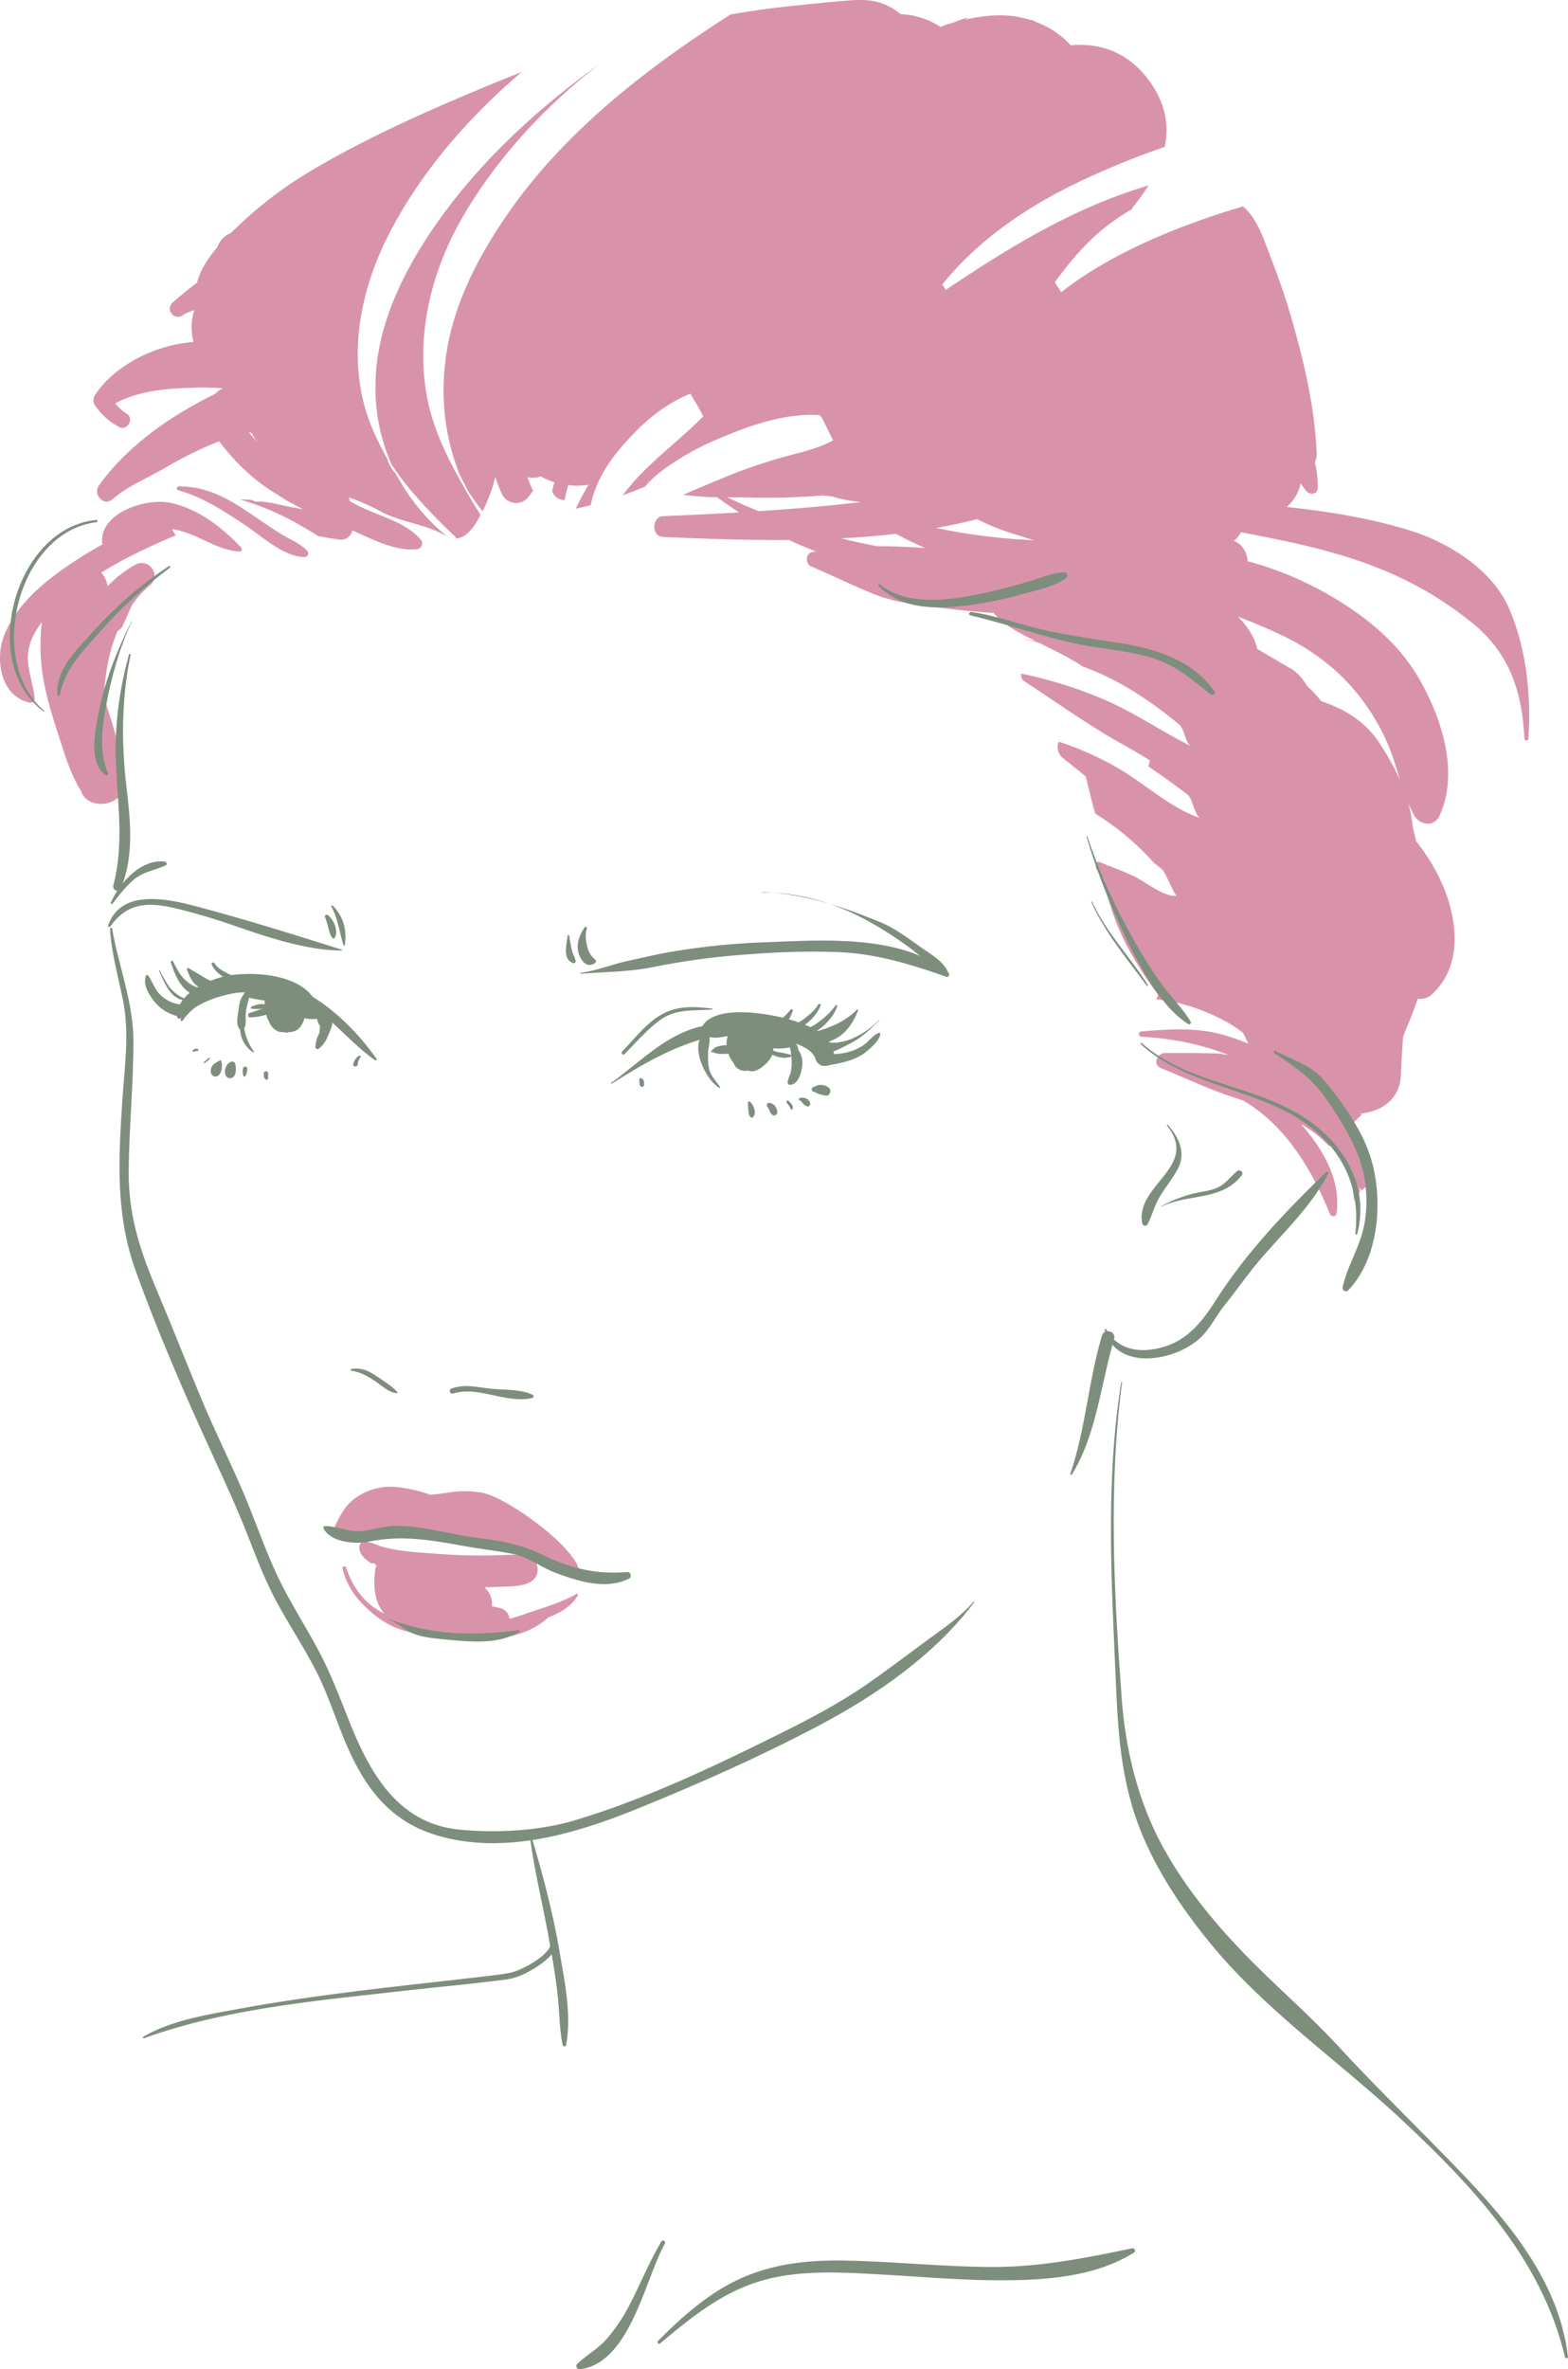 <svg xmlns="http://www.w3.org/2000/svg" width="714.96" height="1080" viewBox="0 0 714.96 1080"><g id="Слой_2" data-name="Слой 2"><g id="girl_54195733"><g id="girl_54195733-2" data-name="girl_54195733"><path d="M262.92 726.54c-7.51 4.28-15.85 6.46-23.94 9.31-2 .71-4.09 1.35-6.14 1.94l-.57.05a5.33 5.33.0 0 0-3.68-4.63c-1.44-.42-2.88-.76-4.33-1.05a9.33 9.33.0 0 0-3-8.15c0-.17.0-.35.0-.52 2.6.0 5.21-.11 7.81-.2 5.27-.2 16.08.0 16.08-7.78s-11.05-6.83-16.08-6.64A250 250 0 0 1 201 708.4c-9.07-.69-18.36-1-27.15-3.47-1.81-.52-9.37-4.48-9.94-.07-.43 3.31 2.39 5.91 5.64 7.9.56-.35 1.16-.32 1.81.58l.43.63a.89.89.0 0 0-.59.74c-1.07 7.74-.72 15.18 4 20.83-8.72-4.25-14.46-11.9-17.36-21-.29-1-1.89-.51-1.66.45 2.32 9.69 8.18 16.18 15.89 22.17 5.48 4.26 16.27 8.95 23.54 6.94 1.34.32 2.66.64 3.93.88a72.21 72.21.0 0 0 13.44 1.25c4.82 2.34 12.63.94 17 .17 7.77-1.36 14.39-4 20-9.1 5.66-2.19 10.8-5.24 13.55-10.19C263.61 726.77 263.21 726.38 262.92 726.54z" fill="#d893aa"/><path d="M219.39 680.36c-11-1.66-15.61.55-23.16 1a67.7 67.7.0 0 0-15.15-3.5c-10.14-1.09-19.74 3.57-24.24 10.37a46.24 46.24.0 0 0-4.48 8.46c-.21.42 5.86 3 6.72 3.33.16.09 25.38-1.5 33.4-1.2s35.84 5.24 47.15 9 22.18 9.28 23.54 9.37a1 1 0 0 0 .95-1.26C261.85 704.64 230.42 682 219.39 680.36z" fill="#d893aa"/><path d="M110 249.62c-8.6-9.11-19.64-17.77-32.25-20.4-10.93-2.29-31.42 4.12-31.24 17.46a3.38 3.38.0 0 0 .3 1.4c-5.28 2.94-10.43 6.11-15.39 9.46C19.43 265.66 7.1 276.11 1.77 290-2.38 300.85.43 317.66 13.7 320.31a1.85 1.85.0 0 0 2.09-2c-1.16-10.7-5.9-17.75-.68-28.39a40 40 0 0 1 4-6.39A90.77 90.77.0 0 0 19.35 307c1.5 10.08 4.69 20 7.82 29.67 2.41 7.42 5.27 16.88 9.72 23.72 2.61 8.93 18.48 7.88 19.8-2.36 1-7.51-2-15.24-3.88-22.48-1.57-6.12-3.68-12.07-5.47-18.13.22-3.78.65-7.55 1.18-11.26a75.54 75.54.0 0 1 5.19-18.7 4 4 0 0 0 2.07-1.87c1.34-2.64 2.84-6.66 4.73-10.29a47 47 0 0 1 7.76-8.46v0c5.49-4.2-.15-13.17-7-9.21A55.16 55.16.0 0 0 49 267.29c0-.25-.05-.5-.09-.76a10.16 10.16.0 0 0-2.78-5.48c10.76-6.73 22.33-12.06 34-17-.49-.75-1.1-1.76-1.73-2.85.73.1 1.44.22 2.15.37 10.27 2.17 17.87 9.09 28.73 9.87A1.1 1.1.0 0 0 110 249.62z" fill="#d893aa"/><path d="M237.8 32.88q-10.23 4-20.46 8.3c-25.52 10.72-50.65 22-74.51 36.07a182.94 182.94.0 0 0-32 23.67c-1.86 1.74-3.76 3.51-5.61 5.32-.18.09-.37.15-.55.24a10.37 10.37.0 0 0-5.55 6.2c-4.22 4.89-7.69 10.22-9.34 16.26a136.37 136.37.0 0 0-10.89 8.86 3.68 3.68.0 0 0 4.46 5.86 20.4 20.4.0 0 1 5.28-2.27 25.41 25.41.0 0 0-.4 14.44l-2.41.28c-16 1.86-33.32 10.34-42.41 23.8a4.28 4.28.0 0 0 0 5 30 30 0 0 0 11 9.78c3.5 1.89 6.85-3.79 3.54-6a22.41 22.41.0 0 1-5.46-4.84c12.24-6.26 24.7-6.83 38.53-7.2a102.76 102.76.0 0 1 10.65.39 10.58 10.58.0 0 0-3.59 2.5c-20.06 9.88-39.91 23.44-53 41.84-2.81 3.94 2.21 9.63 6.17 6.24 7.44-6.38 16.16-9.7 24.42-14.59a182.43 182.43.0 0 1 24.23-11.88c7.54 9.79 15.56 17.67 26.49 24.26h.06a76.76 76.76.0 0 0 9.54 5.55l2.17 1.15-5.23-.92c-5.32-.95-11.24-2.92-16.72-2.51a2.89 2.89.0 0 0-1.83-.82c-1.61-.13-3.23-.18-4.85-.15A125.29 125.29.0 0 1 139 240.66c2.08 1.22 4.15 2.48 6.2 3.76 3.14.56 6.28 1.09 9.44 1.54a5.19 5.19.0 0 0 6-4.21c9.12 4.1 20 9.82 29.61 8.56a2.6 2.6.0 0 0 1.73-4.12c-6.32-7.84-18.29-10.71-27.18-15-1.84-.88-3.62-1.8-5.38-2.74a2.4 2.4.0 0 0-.43-1.74 95.81 95.81.0 0 1 14.67 6.48c9.52 5 20.51 5.71 29.37 10.93.27.16.53.28.8.41A93.29 93.29.0 0 1 181.63 218c-.6-1-1.19-2.06-1.78-3.09.37 1.71-4.35-6.55-2.85-5-4.58-8.25-8.77-16.77-11.08-25.91-7-27.66-.13-56.13 13.26-80.78C193.85 76.12 214.52 52.8 237.8 32.88zM114.6 197.24c.85 1.49 1.79 2.95 2.79 4.38-1.33-1.47-2.62-3-3.89-4.5z" fill="#d893aa"/><path d="M274 28.76c-29.57 21.1-56.62 46.21-76.64 75.58-14.16 20.77-25.88 45.13-26.14 70.77a85.38 85.38.0 0 0 7.21 36.35c.11.22.19.41.28.6l.78 1.12q1.32 1.94 2.71 3.81c2 2.69 4.09 5.37 6.3 7.91 5.91 6.79 12.27 13.33 18.8 19.52a3.48 3.48.0 0 1 .69 1.05c5.06-.33 8.65-6 11.13-10.74-3.84-6-7.35-12.19-10.83-18.56-6.45-11.8-11.86-24.2-14-37.58-4.64-29.13 3.52-58.14 18.67-83.07C228.3 70.33 249.53 47.4 274 28.76z" fill="#d893aa"/><path d="M687.85 276.81c-7.61-17.13-27.14-29.42-44.51-34.86-18.48-5.78-37.47-8.77-56.61-10.87a19.84 19.84.0 0 0 6-9.4c.14-.45.24-.9.37-1.35a25.79 25.79.0 0 0 2.76 3.7c1.46 1.58 4.77 1.35 4.94-1.27a40.72 40.72.0 0 0-1.28-12 8.22 8.22.0 0 0 .85-4c-.8-20.23-5.35-39.87-10.8-59.29a313.93 313.93.0 0 0-10.12-30c-3.09-7.88-5.9-17.75-12.71-23.37C560.37 96 554 98 547.78 100.22c-22.08 7.83-45.52 18.5-64 33.07.31-.24-3-4.38-2.68-4.83 8.22-11.22 16.6-20.88 28.19-28.79 2.39-1.63 4.86-3.2 7.38-4.7l-.49-.09a97.13 97.13.0 0 0 7.5-10.36c-6.81 2.09-13.56 4.39-20.21 7.08-26 10.54-49.05 25-72.28 40.58.13-.09-1.6-2.41-1.44-2.6 17.59-21.88 42.11-37.66 67.54-49.13 11-5 22.27-9.58 33.79-13.47 2.07-9.94.38-20.34-7.55-30.8-9.69-12.78-22.31-16.67-35.35-15.56A40 40 0 0 0 472.58 10.1c-.66-.38-1.33-.73-2-1.07l-.42.2a45.15 45.15.0 0 0-8.45-1.92c-7.15-.86-14.64.06-21.77 1.66l1.72-1.09a70.54 70.54.0 0 0-7 2.42l-.56.15a46.21 46.21.0 0 0-5.26 1.83 35.61 35.61.0 0 0-18.25-5.84 9.73 9.73.0 0 0-.92-.78c-9.18-6.92-17.16-5.95-28-5-8.3.74-16.57 1.6-24.86 2.52-7.93.87-15.85 2.07-23.74 3.44C295 30.94 258.34 59.34 232.55 96c-14.82 21.06-27.24 44.88-29.72 70.92a103.88 103.88.0 0 0 2.83 37.49 101.84 101.84.0 0 0 3.58 11.06c.86 2.15 4.69 9 4 8.16q3.26 4.83 6.8 9.45l.43-.85a68.81 68.81.0 0 0 5.34-14.81 66.87 66.87.0 0 0 3 7.61 7.08 7.08.0 0 0 12 1.64c.81-1 1.56-2 2.28-3a62.11 62.11.0 0 1-2.63-6.17 10.56 10.56.0 0 0 3.92.18c0 .26.0.52.07.79.0-.28.09-.55.13-.82a9.35 9.35.0 0 0 2-.52 32.17 32.17.0 0 0 6.2 2.68c-.06.24-.14.47-.2.71-.3 1.11-.56 2.22-.8 3.34a5.86 5.86.0 0 0 5.63 4.1c.49-2.3 1.05-4.56 1.66-6.8a35.25 35.25.0 0 0 7.55.05l1.7-.21c-2.07 3.54-4 7.15-5.8 10.88 2.3-.49 4.57-1 6.83-1.62 2.11-10.19 7.23-18.79 14.77-27.37 8.9-10.12 18.11-18.33 30.65-23.43.0.0 6.12 10.06 5.77 10.42-9.18 9.39-19.72 17.25-28.82 26.72-2.8 2.91-5.37 6-7.87 9.18q5.08-1.8 10.1-3.86a52.07 52.07.0 0 1 7.95-7.38 120.2 120.2.0 0 1 22.86-13.29c15-6.58 32.36-13.12 48.89-12 1.12.07 5.88 11.64 6.32 11.4-7.74 4.31-16.1 5.71-24.51 8.19a244.82 244.82.0 0 0-25 8.69c-6.16 2.57-12.55 5.22-18.91 8A126.43 126.43.0 0 0 327 226.66c3.23 2.38 6.55 4.7 10 6.91q-17.29 1-34.58 1.71c-5.37.23-5.51 9.27-.11 9.49 18.65.78 38 1.53 57.52 1.39 4 1.89 8.19 3.66 12.39 5.29l-1.31.08c-3.58.16-4 5.39-1 6.69 9.6 4.09 18.87 8.68 28.56 12.59 10.28 4.14 23.32 5.51 34.27 6.73 6.58.74 13.47 1.52 20.29 1.86 3.24 3.72 7.42 6.7 12.8 9.59 2.22 1.19 4.46 2.32 6.71 3.44q-2.55-.6-5.09-1.24c-.12.0-.14.15.0.18 2.12.53 4.22 1.09 6.33 1.67 6.8 3.37 13.65 6.64 20 10.83 15.92 5.63 30.72 15.48 43.9 26.4 2.42 2 2.81 8.58 5.49 9.92-14-7-27-16.13-41.53-22.07a199.07 199.07.0 0 0-35.93-11.06 3.12 3.12.0 0 0 1.32 3.45c15.2 9.95 30.11 20.68 46 29.45q5.79 3.19 11.35 6.74a18.69 18.69.0 0 0-.72 2.69c6.06 4.11 12 8.39 17.78 12.78 2.43 1.85 3.3 9.89 6 10.79-14.1-4.71-25.56-16-38.45-23.27a141 141 0 0 0-26.23-11.61 6.43 6.43.0 0 0 2.16 7.69q5.07 4 10.11 8.13c1.55 5.81 2.7 11.35 4.38 17a120.06 120.06.0 0 1 26.82 22.51c1.46 1.07 2.76 2.12 3.85 3.09 1.29 1.14 5.54 11.95 6.53 11.77-5.64 1-15-6.86-20.19-9.17-3.8-1.69-7.65-3.22-11.51-4.73.21.36.43.7.64 1.05l-.93-1.16-3.88-1.52a2.45 2.45.0 0 0-.72 3.43c1.15 1.82 2.33 3.6 3.51 5.4a104.07 104.07.0 0 0 9.87 28.62l.09.45c.25.42.52.84.78 1.26a160.11 160.11.0 0 0 13.48 21.07c.08.17.17.32.26.48s-.22 1-.86 2c3 .43 6.08.8 9.09 1.52a88.37 88.37.0 0 1 25 10 53 53 0 0 1 5.59 3.88c1.34 2.62 2.28 4.66 2.14 4.82v0c-3-1.27-6.14-2.42-9.31-3.41-13.08-4.1-25.7-3.19-39.08-2.12a1.24 1.24.0 0 0 0 2.48 127 127 0 0 1 39.51 8.2 29.87 29.87.0 0 1-3.86-.51c-8.18-.45-16.25-.21-24.75-.34-3.88-.06-6.21 5.35-2 7 10.91 4.35 21.21 9.35 32.46 13.08l4.79 1.57c19.1 10.94 31.39 31.33 39.62 51.64a1.6 1.6.0 0 0 3.12-.42c1.95-15.45-6.45-29.2-16.28-40.5a55.07 55.07.0 0 1 12.89 10.21c.52-.55 1.05-1.08 1.58-1.63 2.88 4.51 5.61 9.14 8.33 13.79.6 4.22 1.11 8.45 1.38 12.72a23.84 23.84.0 0 1 2.78-4.19c-.12-.69-.25-1.39-.38-2.08.31.53.63 1 .94 1.56 1.51-1.28 3-2.44 4.54-3.52a96.48 96.48.0 0 0-11.1-24.68c2.24-2.13 4.51-4.24 6.75-6.39l-.54-.55c.43.0.85-.09 1.27-.15l.11-.1v.09c8.78-1.18 16.61-6.85 17-17.15.26-5.88.62-11.74 1-17.59.72-1.88 1.43-3.7 2.14-5.39 1.68-3.95 3.21-8 4.55-12.06a7.92 7.92.0 0 0 6.19-1.69c14.06-12.64 12.24-32.68 5.71-48.87a86.69 86.69.0 0 0-12.59-21.15c-.48-2.18-1-4.33-1.57-6.42.0-.31.0-.6-.08-.91a63.35 63.35.0 0 0-1.91-9.91 60.34 60.34.0 0 0 2.67 5.42c2.6 4.54 9.09 5.46 11.55.09 9-19.75 1.05-44.31-9.27-62.3-10.21-17.78-26.94-30.58-44.66-40.27a157.8 157.8.0 0 0-33.6-13.42c-.29-4-2.35-7.78-6.27-9.26a10.79 10.79.0 0 0 3.21-3.93c20.54 3.93 41 8 60.53 15.52a163.22 163.22.0 0 1 44.53 25.48c17.3 13.79 23.18 31.45 24.21 53.16a.92.92.0 0 0 1.82.0C698.21 316.83 696 295.23 687.85 276.81zM345.81 233q-7.2-3-14.27-6.3c4 0 7.71.0 11 .1a294.72 294.72.0 0 0 32.84-1c1.36.19 2.71.36 4 .52a65.71 65.71.0 0 0 13.16 2.54C377.06 230.71 361.44 232 345.81 233zm58.85 16c-1.51.0-3 0-4.51.0-5.55-1-11.07-2.23-16.56-3.6 8.32-.43 16.62-1.1 24.86-2.06q6.62 3.54 13.39 6.48C416.08 249.42 410.31 249.11 404.66 249zm22.27-8.33q9.38-1.66 18.55-4a114.4 114.4.0 0 0 13.84 5.8c4 1.26 8 2.53 11.93 3.77A274.46 274.46.0 0 1 426.93 240.69zm158 49.12c14.45 7 27.18 16.82 36.62 29.84a96.84 96.84.0 0 1 12.19 21.87c1.85 4.72 3.18 9.41 4.61 14.05a117.87 117.87.0 0 0-9.33-16.8c-6.51-9.94-16-15.63-26.58-19.12A57 57 0 0 0 596 312.7a26.09 26.09.0 0 0-6.52-7.48c.77.61-8.86-5.08-9.91-5.69-2.1-1.25-4.2-2.51-6.32-3.74a21.3 21.3.0 0 0-1.1-3.46l.12-.05A37.88 37.88.0 0 0 565 281.62c-.15-.17-.31-.34-.46-.52C571.43 283.74 578.24 286.61 584.91 289.81z" fill="#d893aa"/><path d="M140.08 251.05c-3.16-3.26-7.48-5-11.35-7.29-5.62-3.39-10.95-7.25-16.4-10.89-9.61-6.41-19.14-11.26-30.84-11.15a.89.89.0 0 0-.24 1.75c11.06 3 21.11 9.66 30.55 15.92 7.65 5.07 17.48 14.44 27.09 14.54A1.7 1.7.0 0 0 140.08 251.05z" fill="#d893aa"/><path d="M278.89 494c13.62-8.58 27.61-16.88 43.37-20.88 14.91-3.78 39-1.85 51.32 7.83.19.16.47-.1.28-.28-5.4-5-10.06-8.63-17.12-10.75-9.59-2.87-19.66-3.33-29.58-3-19.9.69-33.4 15.82-48.47 26.72-.2.15.0.48.2.34z" fill="#7d8e7d"/><path d="M83.36 465.09c9.81-13.59 29.32-16.07 44.91-12.59 17.82 4 28.67 21 42.82 30.83a.45.45.0 0 0 .61-.61c-9.95-14.44-29.18-33.4-47.69-35-13.46-1.19-36.75 1.73-41.64 17-.21.63.65.9 1 .43z" fill="#7d8e7d"/><path d="M284.79 480.49c5.28-5.37 10.17-11.06 16.26-15.55 7.12-5.24 15.46-4.1 23.69-4.77a.2.2.0 0 0 0-.4c-8.11-.95-15.17-1.48-22.5 2.37s-12.87 11.36-18.57 17.22c-.71.74.41 1.86 1.12 1.13z" fill="#7d8e7d"/><path d="M163.52 481.35a6.18 6.18.0 0 0-2.46 3.77c-.13 1.34 2 1.33 2.09.0a5 5 0 0 1 1.15-3 .55.55.0 0 0-.78-.78z" fill="#7d8e7d"/><path d="M291.52 492.18c.1.39-.1.76.0 1.15a9.61 9.61.0 0 1 .22 1.41 1 1 0 0 0 1.9.0c.09-1.32.13-2.62-1.26-3.24a.6.6.0 0 0-.87.68z" fill="#7d8e7d"/><path d="M341 502.6c.08 1 .08 2 .19 3 .13 1.24.11 2.7 1.06 3.64a.81.81.0 0 0 1.12.0c1.79-1.9.24-5.49-1.35-7a.6.6.0 0 0-1 .42z" fill="#7d8e7d"/><path d="M349.94 504.58c1 1 1.05 3.11 2.42 3.72a1.35 1.35.0 0 0 1.82-.47c.58-1.14.0-2.33-.56-3.39a4.13 4.13.0 0 0-2.62-1.68 1.1 1.1.0 0 0-1.06 1.82z" fill="#7d8e7d"/><path d="M358.75 502.72a15.4 15.4.0 0 1 1.85 2.82.44.44.0 0 0 .77.0c.62-1.44-.8-2.74-1.78-3.66a.59.59.0 0 0-.84.84z" fill="#7d8e7d"/><path d="M364.66 501.61c.69.28 1 .95 1.52 1.44a4.24 4.24.0 0 0 1.87 1.3 1.09 1.09.0 0 0 1.31-.75c.3-1.22-.72-2.3-1.72-2.85a4.31 4.31.0 0 0-3-.19.55.55.0 0 0 0 1.05z" fill="#7d8e7d"/><path d="M370.91 497.6c.92.22 1.63.84 2.56 1.11a20.6 20.6.0 0 0 3.11.71c1.76.24 2.7-2.39 1.44-3.48a5.45 5.45.0 0 0-3.61-1.38 4.44 4.44.0 0 0-2.11.35 4.74 4.74.0 0 1-1.39.59 1.09 1.09.0 0 0 0 2.1z" fill="#7d8e7d"/><path d="M95.74 482.09a3 3 0 0 1-.72.34 4.62 4.62.0 0 0-.64.53L93 484.15c-.3.24.13.66.42.42l1.21-1 .77-.65c.22-.18.23-.5.47-.67s0-.23-.11-.14z" fill="#7d8e7d"/><path d="M100.3 483.39a13.19 13.19.0 0 0-3 1.88c-1.12.91-1.65 3.29-.8 4.46a2 2 0 0 0 2.75.72c2.07-1.26 2.23-4.68 1.65-6.8a.45.45.0 0 0-.65-.26z" fill="#7d8e7d"/><path d="M105.06 484.12a4.42 4.42.0 0 0-2.24 2.83 4.3 4.3.0 0 0-.2 1.92 2.72 2.72.0 0 0 1.26 2.37 2 2 0 0 0 2 0c2-.92 1.72-4.14 1.5-5.8a1.57 1.57.0 0 0-2.32-1.32z" fill="#7d8e7d"/><path d="M110.77 487.17a7.6 7.6.0 0 0 .2 3.15.55.55.0 0 0 1 .13 7.87 7.87.0 0 0 .78-3.28c.15-1.26-1.91-1.29-2 0z" fill="#7d8e7d"/><path d="M120.25 489.2c0 1 0 2.71 1.31 2.94a.5.5.0 0 0 .61-.35c.13-.77.0-1.54.13-2.31a1 1 0 1 0-2-.28z" fill="#7d8e7d"/><path d="M90.16 478.19a2 2 0 0 0-2.26.6.4.4.0 0 0 .48.62 5.17 5.17.0 0 1 1.66-.34c.48.0.63-.75.12-.88z" fill="#7d8e7d"/><path d="M258.79 426.69c-.41 3.78-2.42 10.65 2.58 12.35a.9.9.0 0 0 1.1-1.1c-.44-1.86-1.48-3.4-1.83-5.32s-.86-3.88-1.05-5.93a.4.4.0 0 0-.8.0z" fill="#7d8e7d"/><path d="M266.54 422.76c-2.17 3.21-3.73 7-2.88 11 .76 3.52 3.6 7.9 7.54 5.34a1.06 1.06.0 0 0 .22-1.64 10.43 10.43.0 0 1-3.55-5.51c-.72-2.52-1.22-6.24-.25-8.71.26-.66-.73-1-1.08-.46z" fill="#7d8e7d"/><path d="M264.91 443.85c11.53-.86 22.58-.83 34-3.23A328.07 328.07.0 0 1 341.65 435a351.41 351.41.0 0 1 40.66-1c17.3.73 33 5.57 49.17 11.25 1 .33 1.82-1.08 1-1.74-21.51-17.71-57-15-83.19-14a322.43 322.43.0 0 0-44.61 4.59c-6.2 1.12-12.37 2.61-18.53 3.95-7.21 1.56-14 4.41-21.26 5.38-.25.0-.26.42.0.4z" fill="#7d8e7d"/><path d="M347.72 406.86c17.79-.16 34.79 5.36 50.11 14.1a173.84 173.84.0 0 1 17.52 11.51c5.4 4 10.39 8.93 16 12.51a.84.84.0 0 0 1.23-1c-1.83-5.31-7.06-8.28-11.51-11.37-6.31-4.39-12.55-9.31-19.71-12.25-17.49-7.18-34.64-12.9-53.63-13.73-.12.0-.12.18.0.18z" fill="#7d8e7d"/><path d="M151.11 413.3c2.88 5.24 3.74 11.72 5.44 17.42.09.31.63.37.69.0 1-7-.61-12.75-5.5-17.9a.4.4.0 0 0-.63.48z" fill="#7d8e7d"/><path d="M148.18 418a44.43 44.43.0 0 1 1.48 4.67c.41 1.48.82 3.56 1.76 4.78a.72.72.0 0 0 1.23.0c1.77-3.23-.48-8.18-3.08-10.26-.57-.45-1.74-.05-1.39.81z" fill="#7d8e7d"/><path d="M155.8 432.88c-20.38-6.42-41-12.88-61.72-18.49-13.57-3.68-38.39-11.05-44.78 7.53-.2.59.63.84 1 .4 7.81-10.95 17.18-11.16 29.39-8.36a287 287 0 0 1 28.63 8.53c14.7 5.05 31.91 10.76 47.48 10.78a.2.2.0 0 0 .05-.39z" fill="#7d8e7d"/><path d="M51.23 412c3.05-3.83 5.9-7.75 9.66-10.94 4.4-3.72 9.7-4.3 14.7-6.61a.9.9.0 0 0-.21-1.63c-10.94-1.66-20.93 9.75-24.85 18.64-.19.43.36 1 .7.54z" fill="#7d8e7d"/><path d="M206.55 635.25c11.64-3.66 24.33 4.78 36.17 2a.8.8.0 0 0 .19-1.45c-5.47-2.5-12-2.19-17.93-2.68-6.51-.53-12.66-2.48-19.06-.2-1.43.5-.85 2.76.63 2.29z" fill="#7d8e7d"/><path d="M160.18 624.81c4.41.63 8.11 2.82 11.69 5.35 2.69 1.91 5.57 4.56 9 4.91.33.0.45-.41.25-.61-2.75-2.9-6.68-5.28-10-7.53s-6.89-3.69-10.92-2.88c-.37.07-.39.71.0.76z" fill="#7d8e7d"/><path d="M147.55 696.76c3.2 6.27 14.34 7.24 20.54 6 16.38-3.4 30.39-.26 46.61 2.5 6.45 1.09 12.9 1.84 19.32 3.12 6.87 1.37 12.81 6.16 19.32 8.58 10.36 3.85 23 7.9 33.51 2.6 1.37-.69.77-3.1-.8-3-14.15 1.3-26.14-1.71-38.88-7.92-9.42-4.6-18.86-6.31-29.21-7.59-12.46-1.55-24.46-5.39-37.09-5.52-5.49-.06-10.67 1.84-16.07 2.44s-11.08-2.34-16.61-2.33a.75.75.0 0 0-.64 1.12z" fill="#7d8e7d"/><path d="M177.19 738.19c4.69 1.71 7.43 5.2 12.28 6.85s10 1.94 14.95 2.43c10.5 1 22.88 2.13 32.27-3.54.35-.21.24-.89-.22-.83-20.55 2.64-39.7 2.32-59.23-5.09-.11.0-.16.14-.05.18z" fill="#7d8e7d"/><path d="M58.77 298.36c-4.52 16.86-6.68 33-5.86 50.55.88 19.07 3.59 35.94-1.25 54.83-.5 1.94 2.52 3.38 3.36 1.41 6.19-14.52 4.49-31 2.66-46.27-2.39-19.86-2.26-40.67 1.85-60.31.1-.49-.63-.71-.76-.21z" fill="#7d8e7d"/><path d="M50.13 423.28c.69 11.21 3.78 22 6 32.93 3 15.27.61 30.49-.38 45.83C54 529 52.64 553.89 62 579.66c8.73 24.17 19 48.38 29.58 71.81 6 13.36 12.3 26.57 18 40.1 5.21 12.44 9.49 25.24 15.79 37.19 5.91 11.19 13 21.69 18.8 33 5.56 10.86 9.06 22.61 13.9 33.78 8.47 19.58 19.89 34.67 40.83 41 30.38 9.22 63.43-.55 91.62-12s55.93-23.75 82.78-37.92c26.49-14 52.92-32.28 71-56.37.13-.18-.17-.41-.31-.24-5.91 6.93-13.26 11.82-20.55 17.17-9.57 7-18.95 14.22-28.74 20.95-12.63 8.68-26.17 15.75-39.88 22.54-29.87 14.82-60.89 29.58-92.91 39.15-16.16 4.83-35.87 5.82-52.54 4.18-28.55-2.81-41.29-26.83-50.72-50.87-4-10.06-7.8-20-12.82-29.64-6.38-12.16-14-23.59-19.76-36.06-5.67-12.19-10-25.11-15.28-37.47-6.1-14.24-13.07-28.09-19-42.38-6.8-16.25-13.18-32.66-20.06-48.88-7.84-18.48-13.25-34.8-13.06-55.14.2-19.75 2.19-39.43 2.17-59.18.0-17.34-6.8-34.2-9.73-51.14-.08-.5-.9-.38-.87.12z" fill="#7d8e7d"/><path d="M503.7 606.32c5.68 18.87 31.63 14.16 43.09 4 4.69-4.14 7.6-10.4 11.49-15.24 5.53-6.85 10.49-14.1 16.22-20.81 11-12.84 23.23-24.14 31.1-39.25a.6.6.0 0 0-.94-.72c-18.42 17.89-36.09 36.28-50 58-5.94 9.26-12.21 17.74-23 21.33C521.55 617 510 616.23 504.43 606a.4.4.0 0 0-.73.31z" fill="#7d8e7d"/><path d="M520.07 475.89c17.65 16.07 41.73 19.24 62.72 29C606.86 516.12 621 535.34 618 562.38c-.05.51.76.6.88.12 5.38-21.13-5.25-39.87-22.3-51.81-23.28-16.3-54.38-16-76-35.22-.29-.25-.71.16-.43.42z" fill="#7d8e7d"/><path d="M581 480c9.22 6.15 16.62 11 23.18 20.24 5.56 7.85 11 16.47 14.67 25.36a58.76 58.76.0 0 1 3.38 31.64c-1.62 10.5-7.83 19.32-10 29.51a1.5 1.5.0 0 0 2.49 1.45c14.38-14.93 16.1-42.07 10.17-60.82-3.33-10.56-10.08-20.73-16.74-29.48-2.54-3.34-5.41-7-8.78-9.56-5.45-4.11-11.88-6.06-17.8-9.37a.6.6.0 0 0-.6 1z" fill="#7d8e7d"/><path d="M77 258.07a179.39 179.39.0 0 0-34.51 29.79c-7.25 8.1-17 16.92-16.35 28.71.0.64 1 .85 1.17.16 2.36-12 10.58-20.08 18.37-28.84a199.87 199.87.0 0 1 31.77-29.05c.46-.33.0-1.1-.45-.77z" fill="#7d8e7d"/><path d="M60 283.18c-6.87 13.71-12.23 27.3-15.2 42.41-1.52 7.75-4.44 22.49 3.52 27.74.44.3 1.17-.19.95-.72-4.09-9.91-2.86-20-1-30.34 2.41-13.22 6.13-26.83 11.87-39 0-.1-.11-.19-.16-.09z" fill="#7d8e7d"/><path d="M43.9 237C6.83 240.53-10.2 302.4 20 324.37c.19.13.42-.17.24-.32-26.95-22.4-12.17-81.58 23.68-86 .69-.09.71-1.16.0-1.09z" fill="#7d8e7d"/><path d="M511.23 630.06c-7.4 46.58-4.29 93.66-2.26 140.55.95 22.09 2.84 43.22 11.12 63.88 7.3 18.21 18.3 34.63 30.55 49.84 25.51 31.71 59.09 54.46 88.56 82 32.53 30.4 63.84 63.59 74.39 108.14.18.75 1.45.6 1.36-.19-4.76-40.27-35.68-70.81-62.67-98.25-14.13-14.38-28.43-28.47-42.09-43.31s-29.25-28-43.24-42.56-27.1-30.63-36.9-48.62c-11.27-20.72-16.87-44.13-18.6-67.5-3.52-47.68-6.07-96.36.17-143.9.0-.23-.36-.28-.39-.06z" fill="#7d8e7d"/><path d="M241.7 837.84c2.05 15.21 5.72 30.12 8.47 45.21 1.54 8.45 3 16.92 4 25.45.95 7.9.8 16 2.41 23.77a.8.8.0 0 0 1.53.0c2.64-14-.78-29.84-3.18-43.78-2.94-17.1-7.51-34.24-12.45-50.86-.15-.51-.83-.28-.76.21z" fill="#7d8e7d"/><path d="M251.29 884.89c.63 6-13.66 13.38-18.62 14.36-4.48.89-9.06 1.32-13.58 1.87-17 2-34 3.79-51 5.85-19.71 2.4-39.39 5.1-58.91 8.69-14.6 2.68-30.74 5.18-43.78 12.72-.38.22-.12.88.31.72 37-13.39 77.77-17 116.56-21.4 15.5-1.78 31.06-3.15 46.54-5.11a30.67 30.67.0 0 0 11.37-3.36c4.18-2.21 15.06-8.47 13.13-14.61-.34-1.08-2.17-.94-2.05.27z" fill="#7d8e7d"/><path d="M149.08 464.12c-.09-.4-.19-.78-.3-1.12v-.08a7.09 7.09.0 0 0-3.43-5.32 4.21 4.21.0 0 0-1.64-.56 1.82 1.82.0 0 0-1.83.67 3.55 3.55.0 0 0-.8.05 36.32 36.32.0 0 1-3.87.36 19.52 19.52.0 0 0-1.13-2.61 8 8 0 0 0 4.31-.33.6.6.0 0 0 0-1c-1.66-.73-3.65-.47-5.5-.14a5 5 0 0 0-2.32-1.13 11.09 11.09.0 0 0-4.81-2 1.53 1.53.0 0 0-.07-.8 2 2 0 0 0-1.84-1.41c-4.33-.51-10.29.45-13.56 3.49.0.0.0.08-.07.12l-.35.07a1 1 0 0 0-.74.95c-1.63 1.78-2.07 4.68-2.36 7-.32 2.48-1.48 7.19.75 9h0a12.88 12.88.0 0 0 5.78 10.26c.24.16.59-.16.41-.41a23.68 23.68.0 0 1-4.36-10.54c1-1.51.61-3.83.65-5.55.07-3 .91-5.52 1.59-8.35a47.13 47.13.0 0 0 6.11 1.19 8.66 8.66.0 0 1 1.3.23 5.18 5.18.0 0 0 .62 1.74 10.35 10.35.0 0 0-7.06 1.09.45.45.0 0 0 .23.83 26.29 26.29.0 0 0 5.24.0c-2.08.5-4.1 1.27-6.18 1.93-1.08.34-.94 2.15.27 2a28.64 28.64.0 0 0 7.27-1.2 8.63 8.63.0 0 0 .53 1.58 8 8 0 0 0 4.47 4.21 4.73 4.73.0 0 0 1.52.33 5 5 0 0 0 2.85.84 5.63 5.63.0 0 0 4.63-2.54 10.61 10.61.0 0 0 1.39-1.53 5.36 5.36.0 0 0 .76-1.51 16.05 16.05.0 0 0 2.28.36 12.48 12.48.0 0 0 4.68.07c0 .14.11.28.16.43a7.1 7.1.0 0 0 1.24 2.83c0 .14.0.28.0.41-.05.92-.16 1.84-.25 2.77-.06.12-.11.25-.17.37a13 13 0 0 0-1.62 6.18.9.9.0 0 0 1.34.77 12.74 12.74.0 0 0 4.24-5.72c1-2.27 2.09-4.52 2.22-7A1.55 1.55.0 0 0 149.08 464.12z" fill="#7d8e7d"/><path d="M400.88 464.86a37.39 37.39.0 0 1-13.14 8.9 24.53 24.53.0 0 1-7.42 1.57c-2.17.14-4.54-1-6.81-1-4.23.0-4.21 6.71.0 6.55 5-.19 10.44-3.32 14.86-5.62 4.91-2.57 8.77-6.38 12.64-10.26.08-.08-.05-.21-.13-.13z" fill="#7d8e7d"/><path d="M390.92 460.11c-6.45 6.36-13.9 9-22.48 11-4.1 1-2.35 7.4 1.74 6.31a46.74 46.74.0 0 0 11.67-4.4c4.44-2.56 7.78-7.95 9.48-12.64.09-.24-.25-.4-.41-.24z" fill="#7d8e7d"/><path d="M381 458.32a36.89 36.89.0 0 1-9 8.46c-3.89 2.61-8.19 3.28-12.26 5.3a.7.7.0 0 0 .17 1.27c7.93 2.06 19.82-7.25 21.81-14.73a.4.4.0 0 0-.73-.3z" fill="#7d8e7d"/><path d="M373.11 457.91c-1.61 2.71-4.22 4.79-6.7 6.67-2.81 2.14-6.62 3.45-9 6-.5.53-.21 1.72.67 1.6 3.69-.48 7-3.43 9.8-5.73a20.48 20.48.0 0 0 6.33-8.1c.25-.64-.75-1-1.09-.46z" fill="#7d8e7d"/><path d="M360.4 460.34a37.22 37.22.0 0 1-8.86 7.78c-1.6 1.06-3.23 2.1-4.93 3-1.41.76-2.17 1-2.75 2.54a1.52 1.52.0 0 0 .7 1.74c3.1 1.49 7.28-2 9.56-4a23.5 23.5.0 0 0 7.37-10.65c.23-.7-.71-.95-1.09-.46z" fill="#7d8e7d"/><path d="M400.82 470.83c-2.16.57-4.44 3.5-6.17 4.88-5.38 4.26-12.55 5.27-19.2 4.65-3.75-.35-3.53 6.06.74 5.45 6.08-.86 13.83-2.3 18.72-6.34 2-1.63 6.35-5.35 6.48-8.21a.46.46.0 0 0-.57-.43z" fill="#7d8e7d"/><path d="M380.42 481.67c-.8-10-11.31-14.22-19.59-16.71-9.61-2.88-35.68-7.75-41 3.61a1.9 1.9.0 0 0 .66 2.51c2.86 2 4.82 2.22 8.43 1.68a68.2 68.2.0 0 1 21.39.05c5.92 1 19.5 3.12 21.54 10 1.36 4.57 9 3.89 8.57-1.16z" fill="#7d8e7d"/><path d="M82.35 464.14c7.35-6.38 14.62-9.56 24.05-11.34 4.89-.92 10.07-.19 14.87.84 6.9 1.49 13.19 5.86 20.35 5a2.06 2.06.0 0 0 1.75-3.06c-6.85-11.37-27.24-12.88-39.21-10.87-8.66 1.46-24.07 8.43-23.42 18.78a1 1 0 0 0 1.61.67z" fill="#7d8e7d"/><path d="M301.56 1021.8c-5.57 9.27-9.56 19.4-14.58 29a79.55 79.55.0 0 1-10.09 15.08c-4 4.66-9.22 7.49-13.66 11.6-.89.83-.26 2.69 1 2.54 23.06-2.63 29.82-41 38.91-57.24a.94.94.0 0 0-1.63-1z" fill="#7d8e7d"/><path d="M301.08 1068.15c13.27-11.1 26.45-21.9 43-27.52 17.49-5.93 36.51-5 54.65-4 21.09 1.1 42.09 3.16 63.24 2.77 18.85-.35 38.72-2.42 55-12.52a1.09 1.09.0 0 0-.84-2c-21.43 4.46-41.94 8.57-64 8.49-22.3-.09-44.55-2.51-66.85-2.91-16.38-.31-32 1.27-47.07 7.93-14.59 6.45-27.12 17.5-38.19 28.73-.68.7.33 1.66 1.05 1.06z" fill="#7d8e7d"/><path d="M364 478.58a5.31 5.31.0 0 0-1.78-3.66c.61-2.38-.93-5.34-4.1-4.87-2.45.35-5.08-.12-7.47.48h0a3.3 3.3.0 0 0-3.57.0 3.73 3.73.0 0 0-.44-.14 10.1 10.1.0 0 0-1.8-.24 2.59 2.59.0 0 0-2-2.74 6.72 6.72.0 0 0-7.41 2.59 3.44 3.44.0 0 0-1.42.64h0c-2.43.72-2.89 3.29-2.67 5.8-.58.0-1.18.06-1.83.12a15.57 15.57.0 0 0-2.84.65c-1 .29-1.67 1.36-2.49 1.95a.16.16.0 0 0 .08.3c.9.1 1.93.64 2.85.84a13.74 13.74.0 0 0 2.94.09c.76.0 1.44.0 2.1-.07a.88.88.0 0 0 .05.15 11.87 11.87.0 0 0 2.16 3.9c.09.21.18.44.28.63a5.56 5.56.0 0 0 6.23 3h.1a7.12 7.12.0 0 0 1.4.31c2.33.22 4.5-1.37 6.16-2.77a12.7 12.7.0 0 0 3.6-4.72c2.7 1.21 5.73 1.87 8.35.92a.48.48.0 0 0 .34-.43A34.05 34.05.0 0 1 361 485c0 1.28-.27 2.55-.36 3.82a22.63 22.63.0 0 0-1.54 4.46 1.26 1.26.0 0 0 1.57 1.2c3.43-.7 4.67-5.31 5.09-8.32A10.27 10.27.0 0 0 364 478.58zm-3.55 2.22a37.58 37.58.0 0 0-5.59-1.21c-.75-.17-1.51-.39-2.26-.63a7 7 0 0 0 0-1.12 24.37 24.37.0 0 0 6.56-.21 4.4 4.4.0 0 0 .95-.28c.1.47.23.94.32 1.35.05.21.07.43.11.64.0.0.0.0.0.06.11.6.16 1.2.22 1.79A.52.52.0 0 0 360.45 480.8z" fill="#7d8e7d"/><path d="M328.36 495.5c-1.5-2.18-3.13-3.84-4.34-6.27s-1.19-6-1.18-8.77c0-3.26 1.53-6.65.16-9.71a.7.7.0 0 0-1.05-.27c-8.36 4.94-.24 22 6.11 25.41C328.3 496 328.49 495.69 328.36 495.5z" fill="#7d8e7d"/><path d="M138.92 461.68h0c-.53-2.78-4.72-3.82-5.83-.7-.22.61-.34 1.23-.54 1.83a2.8 2.8.0 0 0-1.79.14 6.2 6.2.0 0 1-.7-1.36c-.46-1.27.0-3 .27-4.41.61-3.15-3.15-4.55-5.35-3.09-.23-1.4-.84-2.72-2.67-2.06-2.21.8-1.7 4.32-1.53 6.12a30 30 0 0 0 1.78 7.15 7.67 7.67.0 0 0 4.39 4.91 5.19 5.19.0 0 0 2.18.24 4.93 4.93.0 0 0 2.92.0 6.94 6.94.0 0 0 3.62-1.11 9.26 9.26.0 0 0 3.3-7.64z" fill="#7d8e7d"/><path d="M66.51 444.88c-1.33 3.65 1 7.75 3.11 10.66A19.45 19.45.0 0 0 80.15 463c3.44.94 4.82-4.71 1.44-5.24a15.22 15.22.0 0 1-8.8-4.63c-2.42-2.43-3.23-5.67-5.19-8.36a.6.6.0 0 0-1.09.14z" fill="#7d8e7d"/><path d="M72.6 442.7c2.36 5.15 5 12.57 11.54 13.29a.4.4.0 0 0 .21-.73 18.13 18.13.0 0 1-7.21-5.45 54.5 54.5.0 0 1-4.2-7.31c-.12-.23-.44.0-.34.2z" fill="#7d8e7d"/><path d="M77.88 438.7c1.32 4 2.82 7.91 5.54 11.17 2.09 2.51 7.84 6.43 11 4.28a1.16 1.16.0 0 0 .41-1.57c-.93-1.39-2.18-1.71-3.75-2.12a15.56 15.56.0 0 1-5.29-2.64c-3.24-2.39-5.15-6.05-6.87-9.58-.29-.61-1.3-.18-1.09.46z" fill="#7d8e7d"/><path d="M85.24 441.93c1.16 3 2.12 5.64 4.8 7.61 2.41 1.78 6.43 4.07 9.25 2.08a1.07 1.07.0 0 0 .38-1.42c-1.18-2.52-4.35-3.18-6.53-4.62s-4.78-2.75-7.1-4.26a.55.55.0 0 0-.8.61z" fill="#7d8e7d"/><path d="M96.54 439.7C99 445 104.9 447 110 448.76a.49.49.0 0 0 .48-.82c-3.66-3.87-9.78-4.36-12.75-8.94a.7.7.0 0 0-1.2.7z" fill="#7d8e7d"/><path d="M495.44 381.46a306.54 306.54.0 0 0 18.23 46.68c6.24 12.77 15.74 30.87 28.16 38.68a.8.8.0 0 0 1.09-1.08c-3.62-6.09-9-11.25-13.16-17a210.91 210.91.0 0 1-13.73-22 259 259 0 0 1-20.21-45.41c-.08-.24-.46-.14-.38.11z" fill="#7d8e7d"/><path d="M497.58 411.16c6.24 14 16.3 25.9 25.33 38.18.22.3.72.0.51-.3-8.21-13-19-23.9-25.5-38.08-.11-.23-.45.0-.34.2z" fill="#7d8e7d"/><path d="M400.54 267C411 277.69 426 277.71 440 276.12a176.57 176.57.0 0 0 25.86-5.23c6.5-1.75 14.74-3.38 20.27-7.45a1.35 1.35.0 0 0-.68-2.5c-5 0-9.9 2.14-14.59 3.56-7.28 2.2-14.64 4.18-22.07 5.81-14.33 3.13-35.29 6.36-47.57-3.9-.43-.36-1 .22-.63.63z" fill="#7d8e7d"/><path d="M442.46 280.5c19.71 4.63 38.12 11.83 58.31 14.71 7.92 1.13 15.81 2.2 23.53 4.35 11.16 3.11 18.85 10 27.75 16.95.89.7 2.48-.21 1.71-1.32-10.17-14.7-28-19.8-44.72-22.33-10.47-1.57-20.88-3.1-31.24-5.28-11.79-2.49-22.94-6.93-34.92-8.62-1-.13-1.44 1.3-.42 1.54z" fill="#7d8e7d"/><path d="M532.13 513.07c15 18.9-14.68 26.94-11.31 44.68a1.35 1.35.0 0 0 2.45.32c2.08-4.09 3.1-8.48 5.51-12.5 2.61-4.35 5.85-8.25 8.24-12.73 3.93-7.36.5-14.39-4.54-20.12-.22-.24-.55.11-.35.35z" fill="#7d8e7d"/><path d="M529.67 550c12.16-6 27.69-2.49 36.58-14.37 1-1.38-1.1-2.74-2.26-1.74-2.35 2-4.29 4.51-6.84 6.32-3.21 2.27-7.12 2.67-10.85 3.39a58.79 58.79.0 0 0-16.72 6.24c-.11.06.0.21.09.16z" fill="#7d8e7d"/><path d="M488.76 672.09C5e2 654.08 502 630.46 508 610.38c1.06-3.56-4.49-5.07-5.55-1.53-6.2 20.73-7.38 42.31-14.42 62.94-.15.44.5.67.73.3z" fill="#7d8e7d"/></g></g></g></svg>